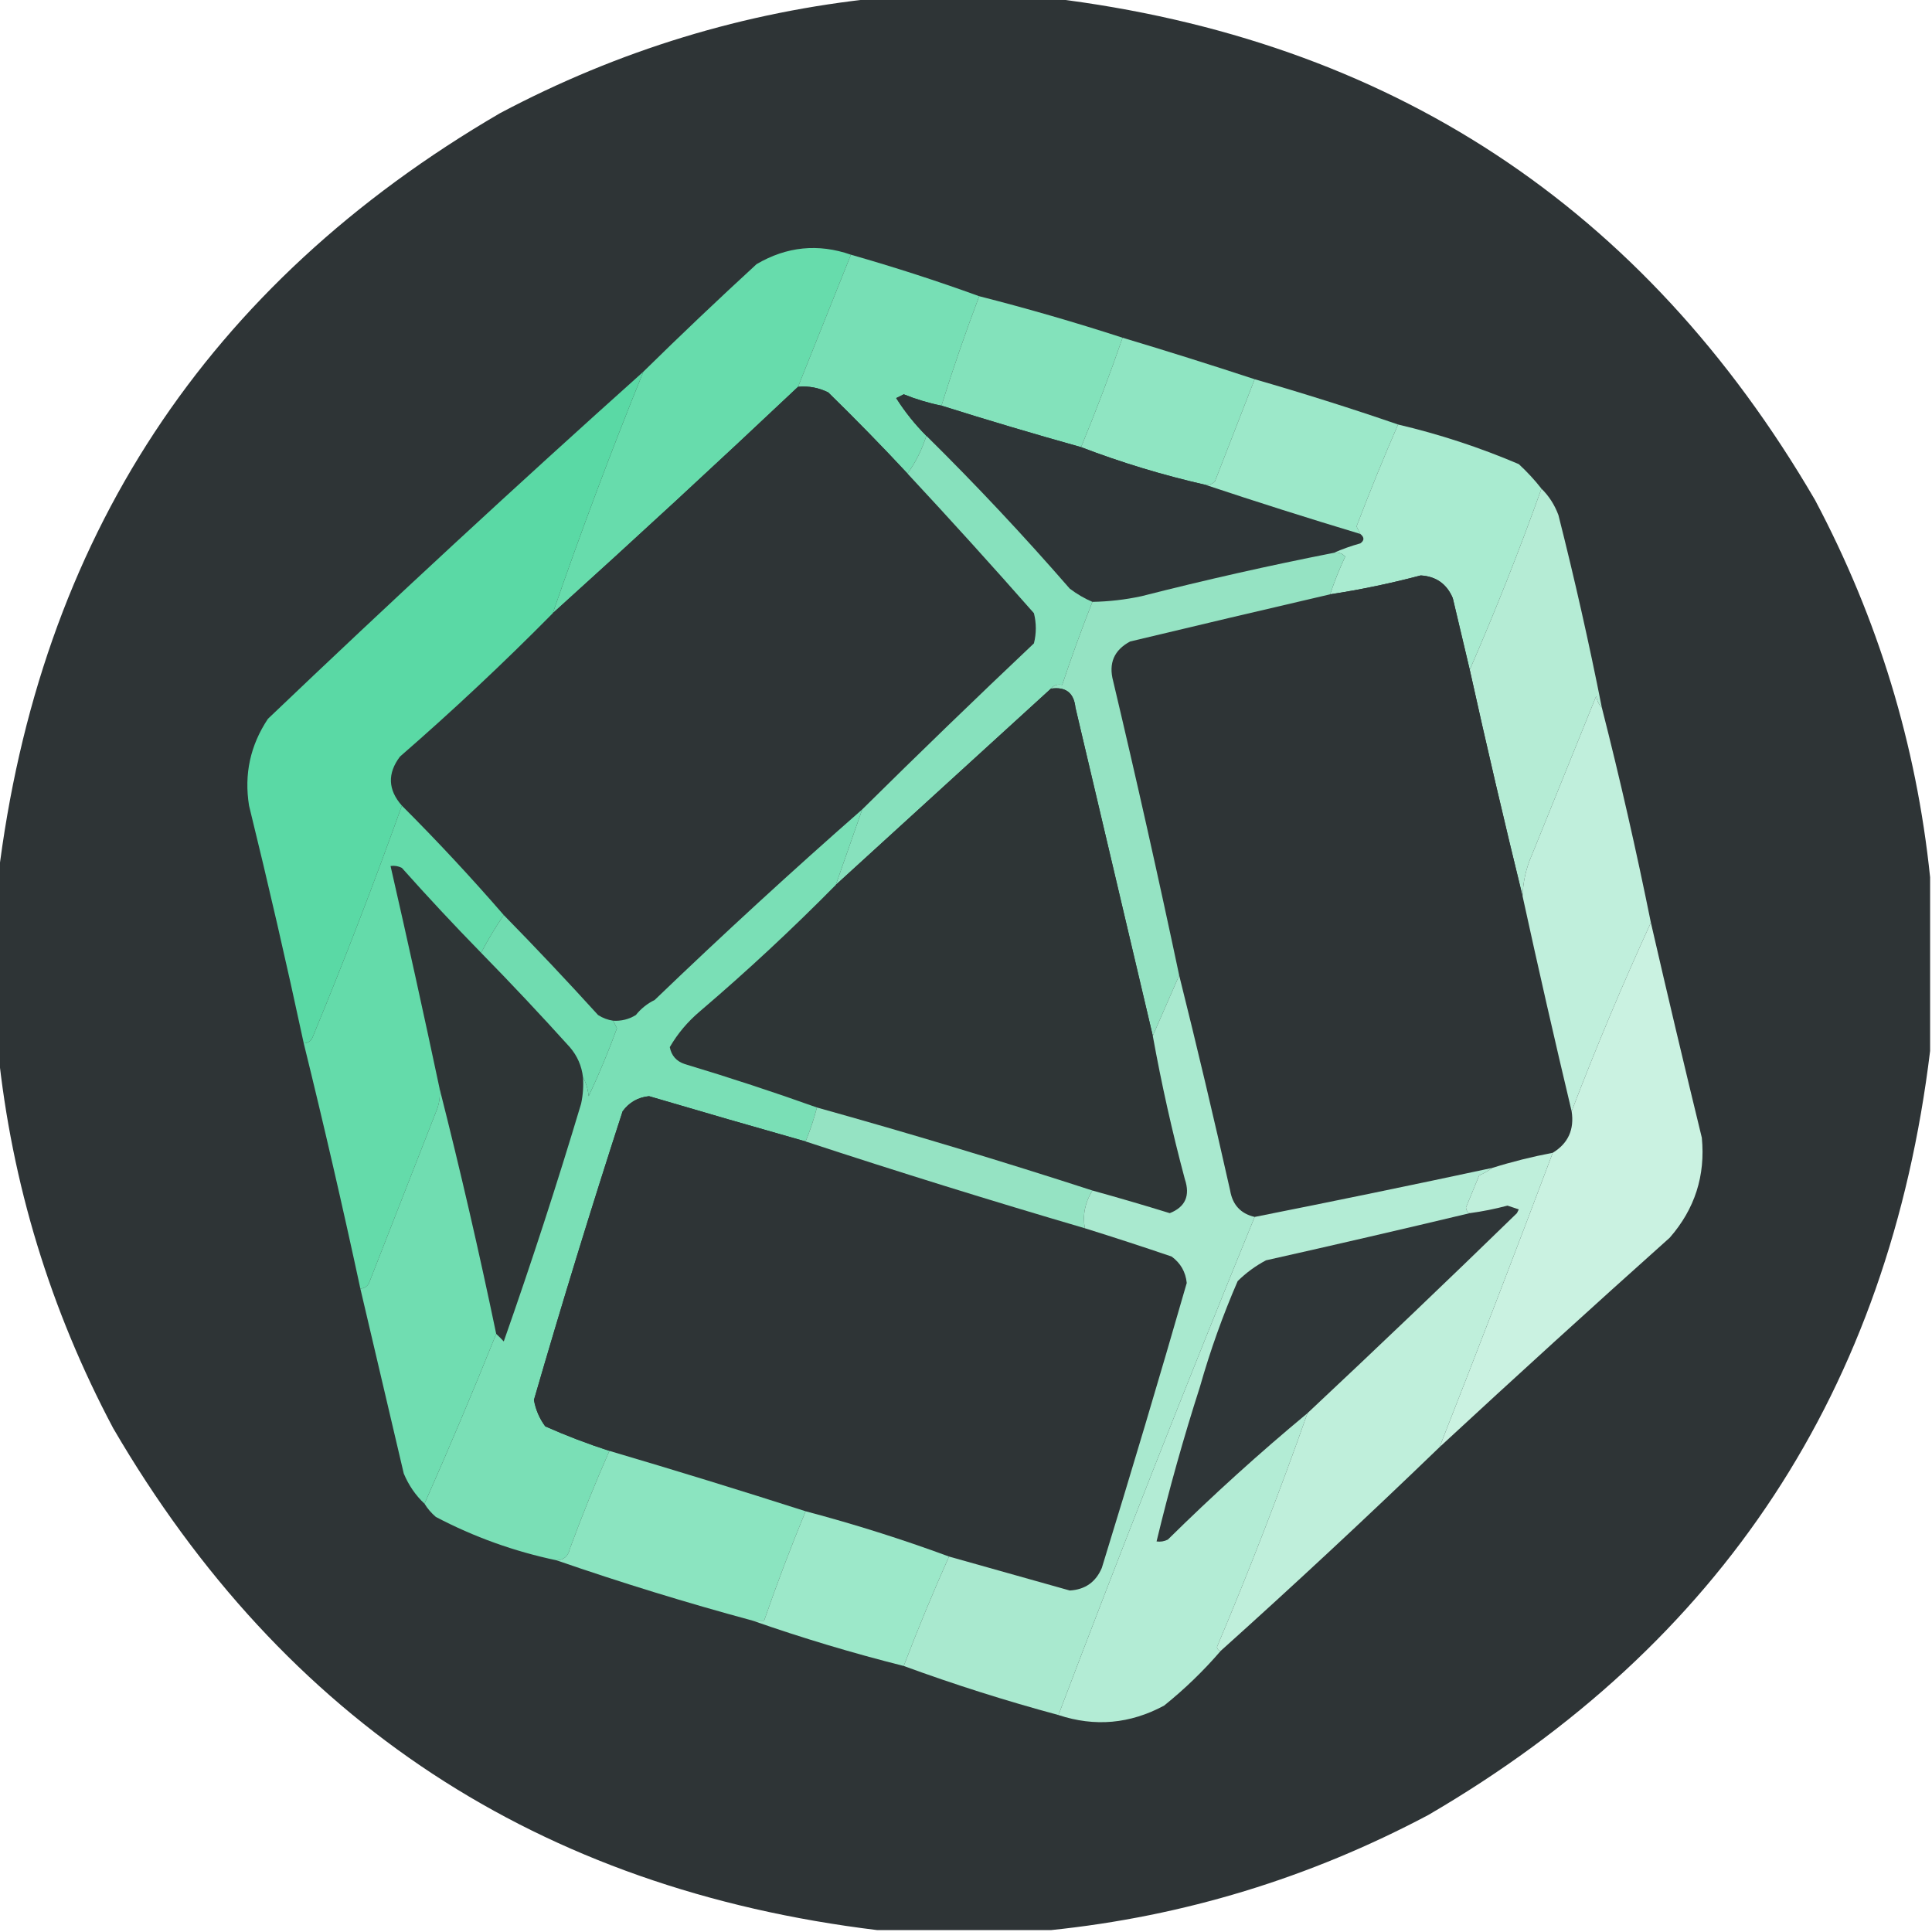 <?xml version="1.0" encoding="UTF-8"?>
<!DOCTYPE svg PUBLIC "-//W3C//DTD SVG 1.1//EN" "http://www.w3.org/Graphics/SVG/1.1/DTD/svg11.dtd">
<svg xmlns="http://www.w3.org/2000/svg" version="1.1" width="512px" height="512px" style="shape-rendering:geometricPrecision; text-rendering:geometricPrecision; image-rendering:optimizeQuality; fill-rule:evenodd; clip-rule:evenodd" xmlns:xlink="http://www.w3.org/1999/xlink">
<g><path style="opacity:0.994" fill="#2e3436" d="M 232.5,-0.5 C 247.833,-0.5 263.167,-0.5 278.5,-0.5C 368.144,10.388 435.644,54.721 481,132.5C 497.695,163.971 507.861,197.304 511.5,232.5C 511.5,247.833 511.5,263.167 511.5,278.5C 500.612,368.144 456.279,435.644 378.5,481C 347.029,497.695 313.696,507.861 278.5,511.5C 263.167,511.5 247.833,511.5 232.5,511.5C 142.856,500.612 75.356,456.279 30,378.5C 13.305,347.029 3.139,313.696 -0.5,278.5C -0.5,263.167 -0.5,247.833 -0.5,232.5C 10.387,142.857 54.721,75.357 132.5,30C 163.971,13.305 197.304,3.139 232.5,-0.5 Z"/></g>
<g><path style="opacity:1" fill="#67dcac" d="M 225.5,67.5 C 220.833,79.167 216.167,90.833 211.5,102.5C 190.065,122.723 168.398,142.723 146.5,162.5C 153.928,140.973 161.928,119.64 170.5,98.5C 180.302,88.867 190.302,79.367 200.5,70C 208.497,65.315 216.831,64.481 225.5,67.5 Z"/></g>
<g><path style="opacity:1" fill="#77dfb5" d="M 225.5,67.5 C 237.069,70.802 248.402,74.468 259.5,78.5C 255.877,88.076 252.544,97.743 249.5,107.5C 246.082,106.812 242.749,105.812 239.5,104.5C 238.833,104.833 238.167,105.167 237.5,105.5C 239.81,109.141 242.477,112.474 245.5,115.5C 244.328,119.178 242.661,122.511 240.5,125.5C 233.73,118.229 226.73,111.062 219.5,104C 216.986,102.748 214.32,102.248 211.5,102.5C 216.167,90.833 220.833,79.167 225.5,67.5 Z"/></g>
<g><path style="opacity:1" fill="#83e2bb" d="M 259.5,78.5 C 272.277,81.759 284.944,85.425 297.5,89.5C 294.115,99.271 290.448,108.937 286.5,118.5C 274.092,115.03 261.759,111.364 249.5,107.5C 252.544,97.743 255.877,88.076 259.5,78.5 Z"/></g>
<g><path style="opacity:1" fill="#8fe5c2" d="M 297.5,89.5 C 309.214,93.012 320.88,96.678 332.5,100.5C 329.013,109.479 325.513,118.479 322,127.5C 321.329,128.252 320.496,128.586 319.5,128.5C 308.171,125.923 297.171,122.589 286.5,118.5C 290.448,108.937 294.115,99.271 297.5,89.5 Z"/></g>
<g><path style="opacity:1" fill="#2e3436" d="M 211.5,102.5 C 214.32,102.248 216.986,102.748 219.5,104C 226.73,111.062 233.73,118.229 240.5,125.5C 251.829,137.664 262.996,149.997 274,162.5C 274.667,165.167 274.667,167.833 274,170.5C 258.687,184.979 243.521,199.645 228.5,214.5C 209.851,230.853 191.518,247.686 173.5,265C 171.545,265.953 169.878,267.287 168.5,269C 166.655,270.128 164.655,270.628 162.5,270.5C 161.078,270.291 159.745,269.791 158.5,269C 150.3,259.969 141.967,251.136 133.5,242.5C 124.839,232.506 115.839,222.839 106.5,213.5C 102.799,209.298 102.632,204.964 106,200.5C 119.999,188.333 133.499,175.667 146.5,162.5C 168.398,142.723 190.065,122.723 211.5,102.5 Z"/></g>
<g><path style="opacity:1" fill="#2e3537" d="M 249.5,107.5 C 261.759,111.364 274.092,115.03 286.5,118.5C 297.171,122.589 308.171,125.923 319.5,128.5C 333.01,133.002 346.676,137.335 360.5,141.5C 361.598,142.397 361.598,143.23 360.5,144C 357.996,144.698 355.663,145.531 353.5,146.5C 336.405,149.857 319.405,153.69 302.5,158C 298.21,158.923 293.877,159.423 289.5,159.5C 287.432,158.625 285.432,157.459 283.5,156C 271.333,142.001 258.667,128.501 245.5,115.5C 242.477,112.474 239.81,109.141 237.5,105.5C 238.167,105.167 238.833,104.833 239.5,104.5C 242.749,105.812 246.082,106.812 249.5,107.5 Z"/></g>
<g><path style="opacity:1" fill="#9ce8c9" d="M 332.5,100.5 C 345.361,104.209 358.027,108.209 370.5,112.5C 366.664,121.32 362.997,130.32 359.5,139.5C 359.863,140.183 360.196,140.85 360.5,141.5C 346.676,137.335 333.01,133.002 319.5,128.5C 320.496,128.586 321.329,128.252 322,127.5C 325.513,118.479 329.013,109.479 332.5,100.5 Z"/></g>
<g><path style="opacity:1" fill="#a9ebd0" d="M 370.5,112.5 C 381.469,115.076 392.135,118.576 402.5,123C 404.706,125.037 406.706,127.203 408.5,129.5C 402.679,145.792 396.346,161.792 389.5,177.5C 388.004,171.204 386.504,164.87 385,158.5C 383.404,154.736 380.571,152.736 376.5,152.5C 368.573,154.598 360.573,156.265 352.5,157.5C 353.631,154.111 354.964,150.778 356.5,147.5C 355.675,146.614 354.675,146.281 353.5,146.5C 355.663,145.531 357.996,144.698 360.5,144C 361.598,143.23 361.598,142.397 360.5,141.5C 360.196,140.85 359.863,140.183 359.5,139.5C 362.997,130.32 366.664,121.32 370.5,112.5 Z"/></g>
<g><path style="opacity:1" fill="#5ad9a5" d="M 170.5,98.5 C 161.928,119.64 153.928,140.973 146.5,162.5C 133.499,175.667 119.999,188.333 106,200.5C 102.632,204.964 102.799,209.298 106.5,213.5C 99.167,233.994 91.334,254.327 83,274.5C 82.583,275.756 81.75,276.423 80.5,276.5C 75.973,255.422 71.14,234.422 66,213.5C 64.662,205.187 66.328,197.52 71,190.5C 103.756,159.238 136.923,128.571 170.5,98.5 Z"/></g>
<g><path style="opacity:1" fill="#b5ecd5" d="M 408.5,129.5 C 410.474,131.428 411.974,133.761 413,136.5C 417.28,153.403 421.114,170.403 424.5,187.5C 423.732,186.737 423.232,185.737 423,184.5C 417.333,198.5 411.667,212.5 406,226.5C 404.438,230.014 403.605,233.681 403.5,237.5C 398.631,217.661 393.964,197.661 389.5,177.5C 396.346,161.792 402.679,145.792 408.5,129.5 Z"/></g>
<g><path style="opacity:1" fill="#2e3436" d="M 389.5,177.5 C 393.964,197.661 398.631,217.661 403.5,237.5C 407.676,256.658 412.009,275.658 416.5,294.5C 417.244,299.34 415.578,303.007 411.5,305.5C 405.984,306.546 400.651,307.879 395.5,309.5C 374.514,313.997 353.514,318.331 332.5,322.5C 328.814,321.645 326.647,319.312 326,315.5C 321.701,296.318 317.201,277.318 312.5,258.5C 306.991,232.459 301.158,206.459 295,180.5C 293.732,175.78 295.232,172.28 299.5,170C 317.187,165.764 334.854,161.597 352.5,157.5C 360.573,156.265 368.573,154.598 376.5,152.5C 380.571,152.736 383.404,154.736 385,158.5C 386.504,164.87 388.004,171.204 389.5,177.5 Z"/></g>
<g><path style="opacity:1" fill="#87e1bd" d="M 245.5,115.5 C 258.667,128.501 271.333,142.001 283.5,156C 285.432,157.459 287.432,158.625 289.5,159.5C 286.633,166.769 283.966,174.102 281.5,181.5C 280.209,181.263 279.209,181.596 278.5,182.5C 259.5,199.833 240.5,217.167 221.5,234.5C 223.826,227.844 226.16,221.177 228.5,214.5C 243.521,199.645 258.687,184.979 274,170.5C 274.667,167.833 274.667,165.167 274,162.5C 262.996,149.997 251.829,137.664 240.5,125.5C 242.661,122.511 244.328,119.178 245.5,115.5 Z"/></g>
<g><path style="opacity:1" fill="#95e3c3" d="M 353.5,146.5 C 354.675,146.281 355.675,146.614 356.5,147.5C 354.964,150.778 353.631,154.111 352.5,157.5C 334.854,161.597 317.187,165.764 299.5,170C 295.232,172.28 293.732,175.78 295,180.5C 301.158,206.459 306.991,232.459 312.5,258.5C 310.167,263.833 307.833,269.167 305.5,274.5C 298.672,245.55 291.838,216.55 285,187.5C 284.588,183.597 282.421,181.93 278.5,182.5C 279.209,181.596 280.209,181.263 281.5,181.5C 283.966,174.102 286.633,166.769 289.5,159.5C 293.877,159.423 298.21,158.923 302.5,158C 319.405,153.69 336.405,149.857 353.5,146.5 Z"/></g>
<g><path style="opacity:1" fill="#2e3536" d="M 278.5,182.5 C 282.421,181.93 284.588,183.597 285,187.5C 291.838,216.55 298.672,245.55 305.5,274.5C 307.809,287.265 310.642,299.932 314,312.5C 315.459,316.868 314.126,319.868 310,321.5C 303.179,319.392 296.345,317.392 289.5,315.5C 265.341,307.666 241.007,300.333 216.5,293.5C 205.041,289.403 193.374,285.57 181.5,282C 179.264,281.266 177.931,279.766 177.5,277.5C 179.571,273.921 182.238,270.754 185.5,268C 197.998,257.334 209.998,246.168 221.5,234.5C 240.5,217.167 259.5,199.833 278.5,182.5 Z"/></g>
<g><path style="opacity:1" fill="#c0efdc" d="M 424.5,187.5 C 429.307,206.393 433.64,225.393 437.5,244.5C 430.003,260.843 423.003,277.51 416.5,294.5C 412.009,275.658 407.676,256.658 403.5,237.5C 403.605,233.681 404.438,230.014 406,226.5C 411.667,212.5 417.333,198.5 423,184.5C 423.232,185.737 423.732,186.737 424.5,187.5 Z"/></g>
<g><path style="opacity:1" fill="#2e3536" d="M 127.5,252.5 C 135.495,260.662 143.328,268.995 151,277.5C 152.993,279.818 154.159,282.484 154.5,285.5C 154.663,287.857 154.497,290.19 154,292.5C 147.623,313.796 140.789,334.796 133.5,355.5C 132.818,354.757 132.151,354.091 131.5,353.5C 126.945,331.623 121.945,309.956 116.5,288.5C 112.323,268.792 107.99,249.126 103.5,229.5C 104.552,229.351 105.552,229.517 106.5,230C 113.338,237.671 120.338,245.171 127.5,252.5 Z"/></g>
<g><path style="opacity:1" fill="#7adfb6" d="M 228.5,214.5 C 226.16,221.177 223.826,227.844 221.5,234.5C 209.998,246.168 197.998,257.334 185.5,268C 182.238,270.754 179.571,273.921 177.5,277.5C 177.931,279.766 179.264,281.266 181.5,282C 193.374,285.57 205.041,289.403 216.5,293.5C 215.698,296.574 214.698,299.574 213.5,302.5C 199.661,298.581 185.828,294.581 172,290.5C 169.077,290.795 166.743,292.129 165,294.5C 156.766,319.871 148.932,345.371 141.5,371C 141.951,373.568 142.951,375.902 144.5,378C 150.033,380.457 155.7,382.623 161.5,384.5C 157.739,393.028 154.239,401.695 151,410.5C 150.578,412.426 149.411,413.426 147.5,413.5C 136.264,411.144 125.597,407.311 115.5,402C 114.29,400.961 113.29,399.794 112.5,398.5C 119.054,383.709 125.388,368.709 131.5,353.5C 132.151,354.091 132.818,354.757 133.5,355.5C 140.789,334.796 147.623,313.796 154,292.5C 154.497,290.19 154.663,287.857 154.5,285.5C 155.302,286.952 155.802,288.618 156,290.5C 158.776,284.615 161.276,278.615 163.5,272.5C 163.137,271.817 162.804,271.15 162.5,270.5C 164.655,270.628 166.655,270.128 168.5,269C 169.878,267.287 171.545,265.953 173.5,265C 191.518,247.686 209.851,230.853 228.5,214.5 Z"/></g>
<g><path style="opacity:1" fill="#64dbaa" d="M 106.5,213.5 C 115.839,222.839 124.839,232.506 133.5,242.5C 131.317,245.702 129.317,249.036 127.5,252.5C 120.338,245.171 113.338,237.671 106.5,230C 105.552,229.517 104.552,229.351 103.5,229.5C 107.99,249.126 112.323,268.792 116.5,288.5C 116.66,290.199 116.494,291.866 116,293.5C 110,308.833 104,324.167 98,339.5C 97.583,340.756 96.75,341.423 95.5,341.5C 90.821,319.757 85.821,298.091 80.5,276.5C 81.75,276.423 82.583,275.756 83,274.5C 91.334,254.327 99.167,233.994 106.5,213.5 Z"/></g>
<g><path style="opacity:1" fill="#70dcb0" d="M 133.5,242.5 C 141.967,251.136 150.3,259.969 158.5,269C 159.745,269.791 161.078,270.291 162.5,270.5C 162.804,271.15 163.137,271.817 163.5,272.5C 161.276,278.615 158.776,284.615 156,290.5C 155.802,288.618 155.302,286.952 154.5,285.5C 154.159,282.484 152.993,279.818 151,277.5C 143.328,268.995 135.495,260.662 127.5,252.5C 129.317,249.036 131.317,245.702 133.5,242.5 Z"/></g>
<g><path style="opacity:1" fill="#caf2e1" d="M 437.5,244.5 C 441.845,263.404 446.345,282.404 451,301.5C 451.981,311.558 449.147,320.391 442.5,328C 421.997,346.337 401.664,364.837 381.5,383.5C 391.7,357.566 401.7,331.566 411.5,305.5C 415.578,303.007 417.244,299.34 416.5,294.5C 423.003,277.51 430.003,260.843 437.5,244.5 Z"/></g>
<g><path style="opacity:1" fill="#2e3436" d="M 213.5,302.5 C 237.95,310.537 262.616,318.203 287.5,325.5C 295.175,327.892 302.842,330.392 310.5,333C 312.871,334.743 314.205,337.077 314.5,340C 307.233,365.233 299.733,390.399 292,415.5C 290.404,419.264 287.571,421.264 283.5,421.5C 272.815,418.493 262.148,415.493 251.5,412.5C 239.112,407.928 226.445,403.928 213.5,400.5C 196.242,394.97 178.909,389.637 161.5,384.5C 155.7,382.623 150.033,380.457 144.5,378C 142.951,375.902 141.951,373.568 141.5,371C 148.932,345.371 156.766,319.871 165,294.5C 166.743,292.129 169.077,290.795 172,290.5C 185.828,294.581 199.661,298.581 213.5,302.5 Z"/></g>
<g><path style="opacity:1" fill="#95e3c3" d="M 216.5,293.5 C 241.007,300.333 265.341,307.666 289.5,315.5C 287.524,318.71 286.858,322.043 287.5,325.5C 262.616,318.203 237.95,310.537 213.5,302.5C 214.698,299.574 215.698,296.574 216.5,293.5 Z"/></g>
<g><path style="opacity:1" fill="#2f3638" d="M 346.5,374.5 C 333.738,385.09 321.405,396.257 309.5,408C 308.552,408.483 307.552,408.649 306.5,408.5C 309.813,394.721 313.647,381.055 318,367.5C 320.729,357.898 324.062,348.565 328,339.5C 330.234,337.3 332.734,335.467 335.5,334C 353.656,329.927 371.656,325.76 389.5,321.5C 392.865,321.046 396.198,320.38 399.5,319.5C 400.5,319.833 401.5,320.167 402.5,320.5C 402.333,320.833 402.167,321.167 402,321.5C 383.605,339.398 365.105,357.065 346.5,374.5 Z"/></g>
<g><path style="opacity:1" fill="#70ddb1" d="M 116.5,288.5 C 121.945,309.956 126.945,331.623 131.5,353.5C 125.388,368.709 119.054,383.709 112.5,398.5C 110.14,396.287 108.306,393.621 107,390.5C 103.165,374.153 99.332,357.82 95.5,341.5C 96.75,341.423 97.583,340.756 98,339.5C 104,324.167 110,308.833 116,293.5C 116.494,291.866 116.66,290.199 116.5,288.5 Z"/></g>
<g><path style="opacity:1" fill="#b3ecd5" d="M 395.5,309.5 C 394.469,310.249 393.302,310.915 392,311.5C 390.833,314.333 389.667,317.167 388.5,320C 388.57,320.765 388.903,321.265 389.5,321.5C 371.656,325.76 353.656,329.927 335.5,334C 332.734,335.467 330.234,337.3 328,339.5C 324.062,348.565 320.729,357.898 318,367.5C 313.647,381.055 309.813,394.721 306.5,408.5C 307.552,408.649 308.552,408.483 309.5,408C 321.405,396.257 333.738,385.09 346.5,374.5C 339.265,395.05 331.265,415.717 322.5,436.5C 322.624,437.107 322.957,437.44 323.5,437.5C 318.959,442.778 313.959,447.611 308.5,452C 299.481,456.858 290.148,457.691 280.5,454.5C 297.275,410.282 314.609,366.282 332.5,322.5C 353.514,318.331 374.514,313.997 395.5,309.5 Z"/></g>
<g><path style="opacity:1" fill="#bfefdb" d="M 411.5,305.5 C 401.7,331.566 391.7,357.566 381.5,383.5C 362.494,401.839 343.161,419.839 323.5,437.5C 322.957,437.44 322.624,437.107 322.5,436.5C 331.265,415.717 339.265,395.05 346.5,374.5C 365.105,357.065 383.605,339.398 402,321.5C 402.167,321.167 402.333,320.833 402.5,320.5C 401.5,320.167 400.5,319.833 399.5,319.5C 396.198,320.38 392.865,321.046 389.5,321.5C 388.903,321.265 388.57,320.765 388.5,320C 389.667,317.167 390.833,314.333 392,311.5C 393.302,310.915 394.469,310.249 395.5,309.5C 400.651,307.879 405.984,306.546 411.5,305.5 Z"/></g>
<g><path style="opacity:1" fill="#8be4c0" d="M 161.5,384.5 C 178.909,389.637 196.242,394.97 213.5,400.5C 209.552,410.063 205.885,419.729 202.5,429.5C 201.5,429.5 200.5,429.5 199.5,429.5C 181.89,424.739 164.557,419.406 147.5,413.5C 149.411,413.426 150.578,412.426 151,410.5C 154.239,401.695 157.739,393.028 161.5,384.5 Z"/></g>
<g><path style="opacity:1" fill="#9ce8c9" d="M 213.5,400.5 C 226.445,403.928 239.112,407.928 251.5,412.5C 247.261,421.989 243.261,431.656 239.5,441.5C 225.899,438.075 212.566,434.075 199.5,429.5C 200.5,429.5 201.5,429.5 202.5,429.5C 205.885,419.729 209.552,410.063 213.5,400.5 Z"/></g>
<g><path style="opacity:1" fill="#a9e9cf" d="M 312.5,258.5 C 317.201,277.318 321.701,296.318 326,315.5C 326.647,319.312 328.814,321.645 332.5,322.5C 314.609,366.282 297.275,410.282 280.5,454.5C 266.554,450.739 252.887,446.405 239.5,441.5C 243.261,431.656 247.261,421.989 251.5,412.5C 262.148,415.493 272.815,418.493 283.5,421.5C 287.571,421.264 290.404,419.264 292,415.5C 299.733,390.399 307.233,365.233 314.5,340C 314.205,337.077 312.871,334.743 310.5,333C 302.842,330.392 295.175,327.892 287.5,325.5C 286.858,322.043 287.524,318.71 289.5,315.5C 296.345,317.392 303.179,319.392 310,321.5C 314.126,319.868 315.459,316.868 314,312.5C 310.642,299.932 307.809,287.265 305.5,274.5C 307.833,269.167 310.167,263.833 312.5,258.5 Z"/></g>
</svg>
